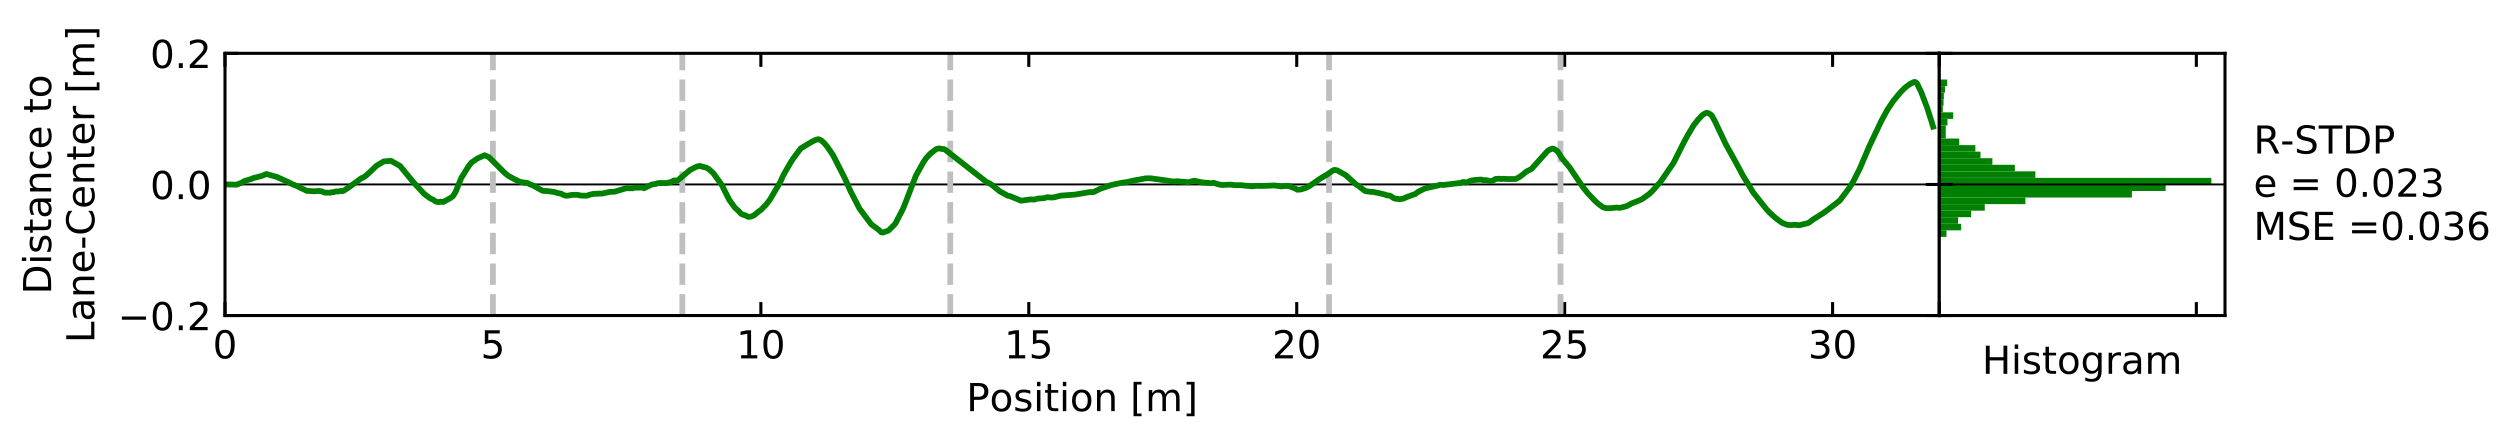 <?xml version="1.0" encoding="utf-8" standalone="no"?>
<!DOCTYPE svg PUBLIC "-//W3C//DTD SVG 1.1//EN"
  "http://www.w3.org/Graphics/SVG/1.1/DTD/svg11.dtd">
<!-- Created with matplotlib (http://matplotlib.org/) -->
<svg height="115.2pt" version="1.1" viewBox="0 0 648 115.2" width="648pt" xmlns="http://www.w3.org/2000/svg" xmlns:xlink="http://www.w3.org/1999/xlink">
 <defs>
  <style type="text/css">
*{stroke-linecap:butt;stroke-linejoin:round;}
  </style>
 </defs>
 <g id="figure_1">
  <g id="patch_1">
   <path d="M 0 115.2 
L 648 115.2 
L 648 0 
L 0 0 
z
" style="fill:#ffffff;"/>
  </g>
  <g id="axes_1">
   <g id="patch_2">
    <path d="M 58.32 81.792 
L 502.663 81.792 
L 502.663 13.824 
L 58.32 13.824 
z
" style="fill:#ffffff;"/>
   </g>
   <g id="matplotlib.axis_1">
    <g id="xtick_1">
     <g id="line2d_1">
      <defs>
       <path d="M 0 0 
L 0 -3.5 
" id="mb3bb9e38b4" style="stroke:#000000;stroke-width:0.8;"/>
      </defs>
      <g>
       <use style="stroke:#000000;stroke-width:0.8;" x="58.32" xlink:href="#mb3bb9e38b4" y="81.792"/>
      </g>
     </g>
     <g id="line2d_2">
      <defs>
       <path d="M 0 0 
L 0 3.5 
" id="ma71ba8bf1d" style="stroke:#000000;stroke-width:0.8;"/>
      </defs>
      <g>
       <use style="stroke:#000000;stroke-width:0.8;" x="58.32" xlink:href="#ma71ba8bf1d" y="13.824"/>
      </g>
     </g>
     <g id="text_1">
      <!-- 0 -->
      <defs>
       <path d="M 31.781 66.406 
Q 24.172 66.406 20.328 58.906 
Q 16.5 51.422 16.5 36.375 
Q 16.5 21.391 20.328 13.891 
Q 24.172 6.391 31.781 6.391 
Q 39.453 6.391 43.281 13.891 
Q 47.125 21.391 47.125 36.375 
Q 47.125 51.422 43.281 58.906 
Q 39.453 66.406 31.781 66.406 
z
M 31.781 74.219 
Q 44.047 74.219 50.516 64.516 
Q 56.984 54.828 56.984 36.375 
Q 56.984 17.969 50.516 8.266 
Q 44.047 -1.422 31.781 -1.422 
Q 19.531 -1.422 13.062 8.266 
Q 6.594 17.969 6.594 36.375 
Q 6.594 54.828 13.062 64.516 
Q 19.531 74.219 31.781 74.219 
z
" id="DejaVuSans-30"/>
      </defs>
      <g transform="translate(55.139 92.89)scale(0.1 -0.1)">
       <use xlink:href="#DejaVuSans-30"/>
      </g>
     </g>
    </g>
    <g id="xtick_2">
     <g id="line2d_3">
      <g>
       <use style="stroke:#000000;stroke-width:0.8;" x="127.768" xlink:href="#mb3bb9e38b4" y="81.792"/>
      </g>
     </g>
     <g id="line2d_4">
      <g>
       <use style="stroke:#000000;stroke-width:0.8;" x="127.768" xlink:href="#ma71ba8bf1d" y="13.824"/>
      </g>
     </g>
     <g id="text_2">
      <!-- 5 -->
      <defs>
       <path d="M 10.797 72.906 
L 49.516 72.906 
L 49.516 64.594 
L 19.828 64.594 
L 19.828 46.734 
Q 21.969 47.469 24.109 47.828 
Q 26.266 48.188 28.422 48.188 
Q 40.625 48.188 47.75 41.5 
Q 54.891 34.812 54.891 23.391 
Q 54.891 11.625 47.562 5.094 
Q 40.234 -1.422 26.906 -1.422 
Q 22.312 -1.422 17.547 -0.641 
Q 12.797 0.141 7.719 1.703 
L 7.719 11.625 
Q 12.109 9.234 16.797 8.062 
Q 21.484 6.891 26.703 6.891 
Q 35.156 6.891 40.078 11.328 
Q 45.016 15.766 45.016 23.391 
Q 45.016 31 40.078 35.438 
Q 35.156 39.891 26.703 39.891 
Q 22.75 39.891 18.812 39.016 
Q 14.891 38.141 10.797 36.281 
z
" id="DejaVuSans-35"/>
      </defs>
      <g transform="translate(124.587 92.89)scale(0.1 -0.1)">
       <use xlink:href="#DejaVuSans-35"/>
      </g>
     </g>
    </g>
    <g id="xtick_3">
     <g id="line2d_5">
      <g>
       <use style="stroke:#000000;stroke-width:0.8;" x="197.216" xlink:href="#mb3bb9e38b4" y="81.792"/>
      </g>
     </g>
     <g id="line2d_6">
      <g>
       <use style="stroke:#000000;stroke-width:0.8;" x="197.216" xlink:href="#ma71ba8bf1d" y="13.824"/>
      </g>
     </g>
     <g id="text_3">
      <!-- 10 -->
      <defs>
       <path d="M 12.406 8.297 
L 28.516 8.297 
L 28.516 63.922 
L 10.984 60.406 
L 10.984 69.391 
L 28.422 72.906 
L 38.281 72.906 
L 38.281 8.297 
L 54.391 8.297 
L 54.391 0 
L 12.406 0 
z
" id="DejaVuSans-31"/>
      </defs>
      <g transform="translate(190.853 92.89)scale(0.1 -0.1)">
       <use xlink:href="#DejaVuSans-31"/>
       <use x="63.623" xlink:href="#DejaVuSans-30"/>
      </g>
     </g>
    </g>
    <g id="xtick_4">
     <g id="line2d_7">
      <g>
       <use style="stroke:#000000;stroke-width:0.8;" x="266.663" xlink:href="#mb3bb9e38b4" y="81.792"/>
      </g>
     </g>
     <g id="line2d_8">
      <g>
       <use style="stroke:#000000;stroke-width:0.8;" x="266.663" xlink:href="#ma71ba8bf1d" y="13.824"/>
      </g>
     </g>
     <g id="text_4">
      <!-- 15 -->
      <g transform="translate(260.301 92.89)scale(0.1 -0.1)">
       <use xlink:href="#DejaVuSans-31"/>
       <use x="63.623" xlink:href="#DejaVuSans-35"/>
      </g>
     </g>
    </g>
    <g id="xtick_5">
     <g id="line2d_9">
      <g>
       <use style="stroke:#000000;stroke-width:0.8;" x="336.111" xlink:href="#mb3bb9e38b4" y="81.792"/>
      </g>
     </g>
     <g id="line2d_10">
      <g>
       <use style="stroke:#000000;stroke-width:0.8;" x="336.111" xlink:href="#ma71ba8bf1d" y="13.824"/>
      </g>
     </g>
     <g id="text_5">
      <!-- 20 -->
      <defs>
       <path d="M 19.188 8.297 
L 53.609 8.297 
L 53.609 0 
L 7.328 0 
L 7.328 8.297 
Q 12.938 14.109 22.625 23.891 
Q 32.328 33.688 34.812 36.531 
Q 39.547 41.844 41.422 45.531 
Q 43.312 49.219 43.312 52.781 
Q 43.312 58.594 39.234 62.25 
Q 35.156 65.922 28.609 65.922 
Q 23.969 65.922 18.812 64.312 
Q 13.672 62.703 7.812 59.422 
L 7.812 69.391 
Q 13.766 71.781 18.938 73 
Q 24.125 74.219 28.422 74.219 
Q 39.75 74.219 46.484 68.547 
Q 53.219 62.891 53.219 53.422 
Q 53.219 48.922 51.531 44.891 
Q 49.859 40.875 45.406 35.406 
Q 44.188 33.984 37.641 27.219 
Q 31.109 20.453 19.188 8.297 
z
" id="DejaVuSans-32"/>
      </defs>
      <g transform="translate(329.749 92.89)scale(0.1 -0.1)">
       <use xlink:href="#DejaVuSans-32"/>
       <use x="63.623" xlink:href="#DejaVuSans-30"/>
      </g>
     </g>
    </g>
    <g id="xtick_6">
     <g id="line2d_11">
      <g>
       <use style="stroke:#000000;stroke-width:0.8;" x="405.559" xlink:href="#mb3bb9e38b4" y="81.792"/>
      </g>
     </g>
     <g id="line2d_12">
      <g>
       <use style="stroke:#000000;stroke-width:0.8;" x="405.559" xlink:href="#ma71ba8bf1d" y="13.824"/>
      </g>
     </g>
     <g id="text_6">
      <!-- 25 -->
      <g transform="translate(399.196 92.89)scale(0.1 -0.1)">
       <use xlink:href="#DejaVuSans-32"/>
       <use x="63.623" xlink:href="#DejaVuSans-35"/>
      </g>
     </g>
    </g>
    <g id="xtick_7">
     <g id="line2d_13">
      <g>
       <use style="stroke:#000000;stroke-width:0.8;" x="475.007" xlink:href="#mb3bb9e38b4" y="81.792"/>
      </g>
     </g>
     <g id="line2d_14">
      <g>
       <use style="stroke:#000000;stroke-width:0.8;" x="475.007" xlink:href="#ma71ba8bf1d" y="13.824"/>
      </g>
     </g>
     <g id="text_7">
      <!-- 30 -->
      <defs>
       <path d="M 40.578 39.312 
Q 47.656 37.797 51.625 33 
Q 55.609 28.219 55.609 21.188 
Q 55.609 10.406 48.188 4.484 
Q 40.766 -1.422 27.094 -1.422 
Q 22.516 -1.422 17.656 -0.516 
Q 12.797 0.391 7.625 2.203 
L 7.625 11.719 
Q 11.719 9.328 16.594 8.109 
Q 21.484 6.891 26.812 6.891 
Q 36.078 6.891 40.938 10.547 
Q 45.797 14.203 45.797 21.188 
Q 45.797 27.641 41.281 31.266 
Q 36.766 34.906 28.719 34.906 
L 20.219 34.906 
L 20.219 43.016 
L 29.109 43.016 
Q 36.375 43.016 40.234 45.922 
Q 44.094 48.828 44.094 54.297 
Q 44.094 59.906 40.109 62.906 
Q 36.141 65.922 28.719 65.922 
Q 24.656 65.922 20.016 65.031 
Q 15.375 64.156 9.812 62.312 
L 9.812 71.094 
Q 15.438 72.656 20.344 73.438 
Q 25.25 74.219 29.594 74.219 
Q 40.828 74.219 47.359 69.109 
Q 53.906 64.016 53.906 55.328 
Q 53.906 49.266 50.438 45.094 
Q 46.969 40.922 40.578 39.312 
z
" id="DejaVuSans-33"/>
      </defs>
      <g transform="translate(468.644 92.89)scale(0.1 -0.1)">
       <use xlink:href="#DejaVuSans-33"/>
       <use x="63.623" xlink:href="#DejaVuSans-30"/>
      </g>
     </g>
    </g>
    <g id="text_8">
     <!-- Position [m] -->
     <defs>
      <path d="M 19.672 64.797 
L 19.672 37.406 
L 32.078 37.406 
Q 38.969 37.406 42.719 40.969 
Q 46.484 44.531 46.484 51.125 
Q 46.484 57.672 42.719 61.234 
Q 38.969 64.797 32.078 64.797 
z
M 9.812 72.906 
L 32.078 72.906 
Q 44.344 72.906 50.609 67.359 
Q 56.891 61.812 56.891 51.125 
Q 56.891 40.328 50.609 34.812 
Q 44.344 29.297 32.078 29.297 
L 19.672 29.297 
L 19.672 0 
L 9.812 0 
z
" id="DejaVuSans-50"/>
      <path d="M 30.609 48.391 
Q 23.391 48.391 19.188 42.75 
Q 14.984 37.109 14.984 27.297 
Q 14.984 17.484 19.156 11.844 
Q 23.344 6.203 30.609 6.203 
Q 37.797 6.203 41.984 11.859 
Q 46.188 17.531 46.188 27.297 
Q 46.188 37.016 41.984 42.703 
Q 37.797 48.391 30.609 48.391 
z
M 30.609 56 
Q 42.328 56 49.016 48.375 
Q 55.719 40.766 55.719 27.297 
Q 55.719 13.875 49.016 6.219 
Q 42.328 -1.422 30.609 -1.422 
Q 18.844 -1.422 12.172 6.219 
Q 5.516 13.875 5.516 27.297 
Q 5.516 40.766 12.172 48.375 
Q 18.844 56 30.609 56 
z
" id="DejaVuSans-6f"/>
      <path d="M 44.281 53.078 
L 44.281 44.578 
Q 40.484 46.531 36.375 47.5 
Q 32.281 48.484 27.875 48.484 
Q 21.188 48.484 17.844 46.438 
Q 14.5 44.391 14.5 40.281 
Q 14.5 37.156 16.891 35.375 
Q 19.281 33.594 26.516 31.984 
L 29.594 31.297 
Q 39.156 29.25 43.188 25.516 
Q 47.219 21.781 47.219 15.094 
Q 47.219 7.469 41.188 3.016 
Q 35.156 -1.422 24.609 -1.422 
Q 20.219 -1.422 15.453 -0.562 
Q 10.688 0.297 5.422 2 
L 5.422 11.281 
Q 10.406 8.688 15.234 7.391 
Q 20.062 6.109 24.812 6.109 
Q 31.156 6.109 34.562 8.281 
Q 37.984 10.453 37.984 14.406 
Q 37.984 18.062 35.516 20.016 
Q 33.062 21.969 24.703 23.781 
L 21.578 24.516 
Q 13.234 26.266 9.516 29.906 
Q 5.812 33.547 5.812 39.891 
Q 5.812 47.609 11.281 51.797 
Q 16.75 56 26.812 56 
Q 31.781 56 36.172 55.266 
Q 40.578 54.547 44.281 53.078 
z
" id="DejaVuSans-73"/>
      <path d="M 9.422 54.688 
L 18.406 54.688 
L 18.406 0 
L 9.422 0 
z
M 9.422 75.984 
L 18.406 75.984 
L 18.406 64.594 
L 9.422 64.594 
z
" id="DejaVuSans-69"/>
      <path d="M 18.312 70.219 
L 18.312 54.688 
L 36.812 54.688 
L 36.812 47.703 
L 18.312 47.703 
L 18.312 18.016 
Q 18.312 11.328 20.141 9.422 
Q 21.969 7.516 27.594 7.516 
L 36.812 7.516 
L 36.812 0 
L 27.594 0 
Q 17.188 0 13.234 3.875 
Q 9.281 7.766 9.281 18.016 
L 9.281 47.703 
L 2.688 47.703 
L 2.688 54.688 
L 9.281 54.688 
L 9.281 70.219 
z
" id="DejaVuSans-74"/>
      <path d="M 54.891 33.016 
L 54.891 0 
L 45.906 0 
L 45.906 32.719 
Q 45.906 40.484 42.875 44.328 
Q 39.844 48.188 33.797 48.188 
Q 26.516 48.188 22.312 43.547 
Q 18.109 38.922 18.109 30.906 
L 18.109 0 
L 9.078 0 
L 9.078 54.688 
L 18.109 54.688 
L 18.109 46.188 
Q 21.344 51.125 25.703 53.562 
Q 30.078 56 35.797 56 
Q 45.219 56 50.047 50.172 
Q 54.891 44.344 54.891 33.016 
z
" id="DejaVuSans-6e"/>
      <path id="DejaVuSans-20"/>
      <path d="M 8.594 75.984 
L 29.297 75.984 
L 29.297 69 
L 17.578 69 
L 17.578 -6.203 
L 29.297 -6.203 
L 29.297 -13.188 
L 8.594 -13.188 
z
" id="DejaVuSans-5b"/>
      <path d="M 52 44.188 
Q 55.375 50.25 60.062 53.125 
Q 64.75 56 71.094 56 
Q 79.641 56 84.281 50.016 
Q 88.922 44.047 88.922 33.016 
L 88.922 0 
L 79.891 0 
L 79.891 32.719 
Q 79.891 40.578 77.094 44.375 
Q 74.312 48.188 68.609 48.188 
Q 61.625 48.188 57.562 43.547 
Q 53.516 38.922 53.516 30.906 
L 53.516 0 
L 44.484 0 
L 44.484 32.719 
Q 44.484 40.625 41.703 44.406 
Q 38.922 48.188 33.109 48.188 
Q 26.219 48.188 22.156 43.531 
Q 18.109 38.875 18.109 30.906 
L 18.109 0 
L 9.078 0 
L 9.078 54.688 
L 18.109 54.688 
L 18.109 46.188 
Q 21.188 51.219 25.484 53.609 
Q 29.781 56 35.688 56 
Q 41.656 56 45.828 52.969 
Q 50 49.953 52 44.188 
z
" id="DejaVuSans-6d"/>
      <path d="M 30.422 75.984 
L 30.422 -13.188 
L 9.719 -13.188 
L 9.719 -6.203 
L 21.391 -6.203 
L 21.391 69 
L 9.719 69 
L 9.719 75.984 
z
" id="DejaVuSans-5d"/>
     </defs>
     <g transform="translate(250.488 106.569)scale(0.1 -0.1)">
      <use xlink:href="#DejaVuSans-50"/>
      <use x="60.256" xlink:href="#DejaVuSans-6f"/>
      <use x="121.438" xlink:href="#DejaVuSans-73"/>
      <use x="173.537" xlink:href="#DejaVuSans-69"/>
      <use x="201.32" xlink:href="#DejaVuSans-74"/>
      <use x="240.529" xlink:href="#DejaVuSans-69"/>
      <use x="268.312" xlink:href="#DejaVuSans-6f"/>
      <use x="329.494" xlink:href="#DejaVuSans-6e"/>
      <use x="392.873" xlink:href="#DejaVuSans-20"/>
      <use x="424.66" xlink:href="#DejaVuSans-5b"/>
      <use x="463.674" xlink:href="#DejaVuSans-6d"/>
      <use x="561.086" xlink:href="#DejaVuSans-5d"/>
     </g>
    </g>
   </g>
   <g id="matplotlib.axis_2">
    <g id="ytick_1">
     <g id="line2d_15">
      <defs>
       <path d="M 0 0 
L 3.5 0 
" id="m0207468465" style="stroke:#000000;stroke-width:0.8;"/>
      </defs>
      <g>
       <use style="stroke:#000000;stroke-width:0.8;" x="58.32" xlink:href="#m0207468465" y="81.792"/>
      </g>
     </g>
     <g id="line2d_16">
      <defs>
       <path d="M 0 0 
L -3.5 0 
" id="me7205f46a3" style="stroke:#000000;stroke-width:0.8;"/>
      </defs>
      <g>
       <use style="stroke:#000000;stroke-width:0.8;" x="502.663" xlink:href="#me7205f46a3" y="81.792"/>
      </g>
     </g>
     <g id="text_9">
      <!-- −0.2 -->
      <defs>
       <path d="M 10.594 35.5 
L 73.188 35.5 
L 73.188 27.203 
L 10.594 27.203 
z
" id="DejaVuSans-2212"/>
       <path d="M 10.688 12.406 
L 21 12.406 
L 21 0 
L 10.688 0 
z
" id="DejaVuSans-2e"/>
      </defs>
      <g transform="translate(30.537 85.591)scale(0.1 -0.1)">
       <use xlink:href="#DejaVuSans-2212"/>
       <use x="83.789" xlink:href="#DejaVuSans-30"/>
       <use x="147.412" xlink:href="#DejaVuSans-2e"/>
       <use x="179.199" xlink:href="#DejaVuSans-32"/>
      </g>
     </g>
    </g>
    <g id="ytick_2">
     <g id="line2d_17">
      <g>
       <use style="stroke:#000000;stroke-width:0.8;" x="58.32" xlink:href="#m0207468465" y="47.808"/>
      </g>
     </g>
     <g id="line2d_18">
      <g>
       <use style="stroke:#000000;stroke-width:0.8;" x="502.663" xlink:href="#me7205f46a3" y="47.808"/>
      </g>
     </g>
     <g id="text_10">
      <!-- 0.0 -->
      <g transform="translate(38.917 51.607)scale(0.1 -0.1)">
       <use xlink:href="#DejaVuSans-30"/>
       <use x="63.623" xlink:href="#DejaVuSans-2e"/>
       <use x="95.41" xlink:href="#DejaVuSans-30"/>
      </g>
     </g>
    </g>
    <g id="ytick_3">
     <g id="line2d_19">
      <g>
       <use style="stroke:#000000;stroke-width:0.8;" x="58.32" xlink:href="#m0207468465" y="13.824"/>
      </g>
     </g>
     <g id="line2d_20">
      <g>
       <use style="stroke:#000000;stroke-width:0.8;" x="502.663" xlink:href="#me7205f46a3" y="13.824"/>
      </g>
     </g>
     <g id="text_11">
      <!-- 0.2 -->
      <g transform="translate(38.917 17.623)scale(0.1 -0.1)">
       <use xlink:href="#DejaVuSans-30"/>
       <use x="63.623" xlink:href="#DejaVuSans-2e"/>
       <use x="95.41" xlink:href="#DejaVuSans-32"/>
      </g>
     </g>
    </g>
    <g id="text_12">
     <!-- Distance to -->
     <defs>
      <path d="M 19.672 64.797 
L 19.672 8.109 
L 31.594 8.109 
Q 46.688 8.109 53.688 14.938 
Q 60.688 21.781 60.688 36.531 
Q 60.688 51.172 53.688 57.984 
Q 46.688 64.797 31.594 64.797 
z
M 9.812 72.906 
L 30.078 72.906 
Q 51.266 72.906 61.172 64.094 
Q 71.094 55.281 71.094 36.531 
Q 71.094 17.672 61.125 8.828 
Q 51.172 0 30.078 0 
L 9.812 0 
z
" id="DejaVuSans-44"/>
      <path d="M 34.281 27.484 
Q 23.391 27.484 19.188 25 
Q 14.984 22.516 14.984 16.5 
Q 14.984 11.719 18.141 8.906 
Q 21.297 6.109 26.703 6.109 
Q 34.188 6.109 38.703 11.406 
Q 43.219 16.703 43.219 25.484 
L 43.219 27.484 
z
M 52.203 31.203 
L 52.203 0 
L 43.219 0 
L 43.219 8.297 
Q 40.141 3.328 35.547 0.953 
Q 30.953 -1.422 24.312 -1.422 
Q 15.922 -1.422 10.953 3.297 
Q 6 8.016 6 15.922 
Q 6 25.141 12.172 29.828 
Q 18.359 34.516 30.609 34.516 
L 43.219 34.516 
L 43.219 35.406 
Q 43.219 41.609 39.141 45 
Q 35.062 48.391 27.688 48.391 
Q 23 48.391 18.547 47.266 
Q 14.109 46.141 10.016 43.891 
L 10.016 52.203 
Q 14.938 54.109 19.578 55.047 
Q 24.219 56 28.609 56 
Q 40.484 56 46.344 49.844 
Q 52.203 43.703 52.203 31.203 
z
" id="DejaVuSans-61"/>
      <path d="M 48.781 52.594 
L 48.781 44.188 
Q 44.969 46.297 41.141 47.344 
Q 37.312 48.391 33.406 48.391 
Q 24.656 48.391 19.812 42.844 
Q 14.984 37.312 14.984 27.297 
Q 14.984 17.281 19.812 11.734 
Q 24.656 6.203 33.406 6.203 
Q 37.312 6.203 41.141 7.25 
Q 44.969 8.297 48.781 10.406 
L 48.781 2.094 
Q 45.016 0.344 40.984 -0.531 
Q 36.969 -1.422 32.422 -1.422 
Q 20.062 -1.422 12.781 6.344 
Q 5.516 14.109 5.516 27.297 
Q 5.516 40.672 12.859 48.328 
Q 20.219 56 33.016 56 
Q 37.156 56 41.109 55.141 
Q 45.062 54.297 48.781 52.594 
z
" id="DejaVuSans-63"/>
      <path d="M 56.203 29.594 
L 56.203 25.203 
L 14.891 25.203 
Q 15.484 15.922 20.484 11.062 
Q 25.484 6.203 34.422 6.203 
Q 39.594 6.203 44.453 7.469 
Q 49.312 8.734 54.109 11.281 
L 54.109 2.781 
Q 49.266 0.734 44.188 -0.344 
Q 39.109 -1.422 33.891 -1.422 
Q 20.797 -1.422 13.156 6.188 
Q 5.516 13.812 5.516 26.812 
Q 5.516 40.234 12.766 48.109 
Q 20.016 56 32.328 56 
Q 43.359 56 49.781 48.891 
Q 56.203 41.797 56.203 29.594 
z
M 47.219 32.234 
Q 47.125 39.594 43.094 43.984 
Q 39.062 48.391 32.422 48.391 
Q 24.906 48.391 20.391 44.141 
Q 15.875 39.891 15.188 32.172 
z
" id="DejaVuSans-65"/>
     </defs>
     <g transform="translate(13.26 76.279)rotate(-90)scale(0.1 -0.1)">
      <use xlink:href="#DejaVuSans-44"/>
      <use x="77.002" xlink:href="#DejaVuSans-69"/>
      <use x="104.785" xlink:href="#DejaVuSans-73"/>
      <use x="156.885" xlink:href="#DejaVuSans-74"/>
      <use x="196.094" xlink:href="#DejaVuSans-61"/>
      <use x="257.373" xlink:href="#DejaVuSans-6e"/>
      <use x="320.752" xlink:href="#DejaVuSans-63"/>
      <use x="375.732" xlink:href="#DejaVuSans-65"/>
      <use x="437.256" xlink:href="#DejaVuSans-20"/>
      <use x="469.043" xlink:href="#DejaVuSans-74"/>
      <use x="508.252" xlink:href="#DejaVuSans-6f"/>
     </g>
     <!-- Lane-Center [m] -->
     <defs>
      <path d="M 9.812 72.906 
L 19.672 72.906 
L 19.672 8.297 
L 55.172 8.297 
L 55.172 0 
L 9.812 0 
z
" id="DejaVuSans-4c"/>
      <path d="M 4.891 31.391 
L 31.203 31.391 
L 31.203 23.391 
L 4.891 23.391 
z
" id="DejaVuSans-2d"/>
      <path d="M 64.406 67.281 
L 64.406 56.891 
Q 59.422 61.531 53.781 63.812 
Q 48.141 66.109 41.797 66.109 
Q 29.297 66.109 22.656 58.469 
Q 16.016 50.828 16.016 36.375 
Q 16.016 21.969 22.656 14.328 
Q 29.297 6.688 41.797 6.688 
Q 48.141 6.688 53.781 8.984 
Q 59.422 11.281 64.406 15.922 
L 64.406 5.609 
Q 59.234 2.094 53.438 0.328 
Q 47.656 -1.422 41.219 -1.422 
Q 24.656 -1.422 15.125 8.703 
Q 5.609 18.844 5.609 36.375 
Q 5.609 53.953 15.125 64.078 
Q 24.656 74.219 41.219 74.219 
Q 47.75 74.219 53.531 72.484 
Q 59.328 70.75 64.406 67.281 
z
" id="DejaVuSans-43"/>
      <path d="M 41.109 46.297 
Q 39.594 47.172 37.812 47.578 
Q 36.031 48 33.891 48 
Q 26.266 48 22.188 43.047 
Q 18.109 38.094 18.109 28.812 
L 18.109 0 
L 9.078 0 
L 9.078 54.688 
L 18.109 54.688 
L 18.109 46.188 
Q 20.953 51.172 25.484 53.578 
Q 30.031 56 36.531 56 
Q 37.453 56 38.578 55.875 
Q 39.703 55.766 41.062 55.516 
z
" id="DejaVuSans-72"/>
     </defs>
     <g transform="translate(24.457 88.897)rotate(-90)scale(0.1 -0.1)">
      <use xlink:href="#DejaVuSans-4c"/>
      <use x="55.713" xlink:href="#DejaVuSans-61"/>
      <use x="116.992" xlink:href="#DejaVuSans-6e"/>
      <use x="180.371" xlink:href="#DejaVuSans-65"/>
      <use x="241.895" xlink:href="#DejaVuSans-2d"/>
      <use x="277.979" xlink:href="#DejaVuSans-43"/>
      <use x="347.803" xlink:href="#DejaVuSans-65"/>
      <use x="409.326" xlink:href="#DejaVuSans-6e"/>
      <use x="472.705" xlink:href="#DejaVuSans-74"/>
      <use x="511.914" xlink:href="#DejaVuSans-65"/>
      <use x="573.438" xlink:href="#DejaVuSans-72"/>
      <use x="614.551" xlink:href="#DejaVuSans-20"/>
      <use x="646.338" xlink:href="#DejaVuSans-5b"/>
      <use x="685.352" xlink:href="#DejaVuSans-6d"/>
      <use x="782.764" xlink:href="#DejaVuSans-5d"/>
     </g>
    </g>
   </g>
   <g id="line2d_21">
    <path clip-path="url(#p1e5f50853d)" d="M 58.32 47.808 
L 502.663 47.808 
" style="fill:none;stroke:#000000;stroke-linecap:square;stroke-width:0.5;"/>
   </g>
   <g id="line2d_22">
    <path clip-path="url(#p1e5f50853d)" d="M 127.768 81.792 
L 127.768 13.824 
" style="fill:none;stroke:#bfbfbf;stroke-dasharray:5.55,2.4;stroke-dashoffset:0;stroke-width:1.5;"/>
   </g>
   <g id="line2d_23">
    <path clip-path="url(#p1e5f50853d)" d="M 176.858 81.792 
L 176.858 13.824 
" style="fill:none;stroke:#bfbfbf;stroke-dasharray:5.55,2.4;stroke-dashoffset:0;stroke-width:1.5;"/>
   </g>
   <g id="line2d_24">
    <path clip-path="url(#p1e5f50853d)" d="M 246.305 81.792 
L 246.305 13.824 
" style="fill:none;stroke:#bfbfbf;stroke-dasharray:5.55,2.4;stroke-dashoffset:0;stroke-width:1.5;"/>
   </g>
   <g id="line2d_25">
    <path clip-path="url(#p1e5f50853d)" d="M 344.485 81.792 
L 344.485 13.824 
" style="fill:none;stroke:#bfbfbf;stroke-dasharray:5.55,2.4;stroke-dashoffset:0;stroke-width:1.5;"/>
   </g>
   <g id="line2d_26">
    <path clip-path="url(#p1e5f50853d)" d="M 404.483 81.792 
L 404.483 13.824 
" style="fill:none;stroke:#bfbfbf;stroke-dasharray:5.55,2.4;stroke-dashoffset:0;stroke-width:1.5;"/>
   </g>
   <g id="line2d_27">
    <path clip-path="url(#p1e5f50853d)" d="M 58.44 47.797 
L 58.44 47.797 
L 58.44 47.797 
L 61.392 47.871 
L 61.392 47.871 
L 62.172 47.529 
L 62.172 47.529 
L 62.552 47.423 
L 62.552 47.423 
L 63.316 46.948 
L 63.316 46.948 
L 65.282 46.343 
L 65.282 46.343 
L 65.654 46.157 
L 65.654 46.157 
L 66.406 45.977 
L 66.406 45.977 
L 67.943 45.566 
L 67.943 45.566 
L 69.063 45.102 
L 69.063 45.102 
L 71.805 45.885 
L 71.805 45.885 
L 75.259 47.446 
L 75.259 47.446 
L 75.643 47.706 
L 75.643 47.706 
L 76.81 48.145 
L 76.81 48.145 
L 77.96 48.729 
L 77.96 48.729 
L 79.11 49.259 
L 79.11 49.259 
L 79.468 49.468 
L 79.468 49.468 
L 81.438 49.58 
L 81.438 49.58 
L 82.603 49.499 
L 82.603 49.499 
L 83.374 49.587 
L 83.374 49.587 
L 84.12 49.919 
L 84.12 49.919 
L 85.639 49.948 
L 85.639 49.948 
L 86.028 49.81 
L 86.028 49.81 
L 86.402 49.828 
L 86.402 49.828 
L 87.169 49.601 
L 87.169 49.601 
L 87.534 49.654 
L 87.534 49.654 
L 88.314 49.5 
L 88.314 49.5 
L 88.668 49.553 
L 88.668 49.553 
L 89.042 49.456 
L 89.042 49.456 
L 90.592 48.44 
L 90.592 48.44 
L 93.698 46.171 
L 93.698 46.171 
L 94.062 46.085 
L 94.062 46.085 
L 94.835 45.555 
L 94.835 45.555 
L 96.005 44.491 
L 96.005 44.491 
L 97.528 43.006 
L 97.528 43.006 
L 99.473 41.837 
L 99.473 41.837 
L 101.016 41.71 
L 101.016 41.71 
L 101.385 41.711 
L 101.385 41.711 
L 103.683 43.008 
L 103.683 43.008 
L 107.243 47.338 
L 107.243 47.338 
L 109.947 50.256 
L 109.947 50.256 
L 111.508 51.419 
L 111.508 51.419 
L 112.314 51.789 
L 112.314 51.789 
L 113.027 52.297 
L 113.027 52.297 
L 113.788 52.388 
L 113.788 52.388 
L 114.177 52.28 
L 114.177 52.28 
L 114.894 52.356 
L 114.894 52.356 
L 116.767 51.323 
L 116.767 51.323 
L 117.421 50.846 
L 117.421 50.846 
L 118.117 49.672 
L 118.117 49.672 
L 119.559 46.133 
L 119.559 46.133 
L 121.472 43.063 
L 121.472 43.063 
L 122.218 42.133 
L 122.218 42.133 
L 123.773 41.057 
L 123.773 41.057 
L 125.628 40.236 
L 125.628 40.236 
L 126.744 40.745 
L 126.744 40.745 
L 130.84 44.825 
L 130.84 44.825 
L 131.715 45.55 
L 131.715 45.55 
L 133.404 46.475 
L 133.404 46.475 
L 134.723 47.108 
L 134.723 47.108 
L 136.002 47.375 
L 136.002 47.375 
L 136.388 47.356 
L 136.388 47.356 
L 136.8 47.456 
L 136.8 47.456 
L 137.242 47.732 
L 137.242 47.732 
L 138.07 48.037 
L 138.07 48.037 
L 139.349 48.731 
L 139.349 48.731 
L 140.664 49.465 
L 140.664 49.465 
L 141.939 49.526 
L 141.939 49.526 
L 143.613 49.754 
L 143.613 49.754 
L 144.488 50.029 
L 144.488 50.029 
L 145.305 50.16 
L 145.305 50.16 
L 146.159 50.567 
L 146.159 50.567 
L 146.584 50.703 
L 146.584 50.703 
L 147.037 50.732 
L 147.037 50.732 
L 148.272 50.514 
L 148.272 50.514 
L 149.509 50.485 
L 149.509 50.485 
L 150.809 50.715 
L 150.809 50.715 
L 152.131 50.728 
L 152.131 50.728 
L 152.966 50.431 
L 152.966 50.431 
L 153.807 50.265 
L 153.807 50.265 
L 155.519 50.173 
L 155.519 50.173 
L 155.96 50.191 
L 155.96 50.191 
L 158.04 49.738 
L 158.04 49.738 
L 159.348 49.687 
L 159.348 49.687 
L 162.265 48.792 
L 162.265 48.792 
L 164.006 48.805 
L 164.006 48.805 
L 164.401 48.645 
L 164.401 48.645 
L 166.525 48.644 
L 166.525 48.644 
L 166.918 48.793 
L 166.918 48.793 
L 167.745 48.403 
L 167.745 48.403 
L 168.976 47.822 
L 168.976 47.822 
L 169.833 47.701 
L 169.833 47.701 
L 170.647 47.445 
L 170.647 47.445 
L 171.935 47.45 
L 171.935 47.45 
L 172.814 47.44 
L 172.814 47.44 
L 173.638 47.248 
L 173.638 47.248 
L 174.077 47.142 
L 174.077 47.142 
L 174.468 46.876 
L 174.468 46.876 
L 174.9 46.753 
L 174.9 46.753 
L 175.288 46.849 
L 175.288 46.849 
L 175.696 46.727 
L 175.696 46.727 
L 178.858 44.065 
L 178.858 44.065 
L 180.383 43.279 
L 180.383 43.279 
L 181.131 43.026 
L 181.131 43.026 
L 181.512 43.039 
L 181.512 43.039 
L 182.265 43.265 
L 182.265 43.265 
L 183.014 43.432 
L 183.014 43.432 
L 183.772 43.868 
L 183.772 43.868 
L 184.899 44.905 
L 184.899 44.905 
L 186.78 47.503 
L 186.78 47.503 
L 187.145 48.054 
L 187.145 48.054 
L 189 51.78 
L 189 51.78 
L 190.516 53.869 
L 190.516 53.869 
L 191.312 54.562 
L 191.312 54.562 
L 192.028 55.354 
L 192.028 55.354 
L 192.405 55.592 
L 192.405 55.592 
L 193.193 55.822 
L 193.193 55.822 
L 193.905 56.209 
L 193.905 56.209 
L 194.653 56.152 
L 194.653 56.152 
L 195.393 55.842 
L 195.393 55.842 
L 196.571 54.888 
L 196.571 54.888 
L 197.319 54.355 
L 197.319 54.355 
L 198.091 53.494 
L 198.091 53.494 
L 198.443 53.208 
L 198.443 53.208 
L 199.582 51.729 
L 199.582 51.729 
L 202.259 47.159 
L 202.259 47.159 
L 203.015 45.46 
L 203.015 45.46 
L 204.893 42.177 
L 204.893 42.177 
L 205.666 40.996 
L 205.666 40.996 
L 207.555 38.471 
L 207.555 38.471 
L 209.891 37.063 
L 209.891 37.063 
L 210.652 36.629 
L 210.652 36.629 
L 211.402 36.27 
L 211.402 36.27 
L 212.117 36.073 
L 212.117 36.073 
L 212.862 36.39 
L 212.862 36.39 
L 213.627 37.081 
L 213.627 37.081 
L 214.387 37.966 
L 214.387 37.966 
L 215.918 40.205 
L 215.918 40.205 
L 218.94 46.126 
L 218.94 46.126 
L 220.467 49.571 
L 220.467 49.571 
L 222.775 54.058 
L 222.775 54.058 
L 225.824 58.132 
L 225.824 58.132 
L 227.766 59.571 
L 227.766 59.571 
L 228.436 60.213 
L 228.436 60.213 
L 228.78 60.292 
L 228.78 60.292 
L 230.287 59.771 
L 230.287 59.771 
L 231.781 58.286 
L 231.781 58.286 
L 232.126 57.862 
L 232.126 57.862 
L 234.003 54.238 
L 234.003 54.238 
L 234.752 52.396 
L 234.752 52.396 
L 237.376 45.59 
L 237.376 45.59 
L 239.283 42.153 
L 239.283 42.153 
L 240.03 41.019 
L 240.03 41.019 
L 241.193 39.779 
L 241.193 39.779 
L 242.705 38.62 
L 242.705 38.62 
L 243.455 38.465 
L 243.455 38.465 
L 244.225 38.626 
L 244.225 38.626 
L 244.58 38.62 
L 244.58 38.62 
L 244.95 38.765 
L 244.95 38.765 
L 255.68 47.159 
L 255.68 47.159 
L 256.501 47.544 
L 256.501 47.544 
L 257.33 48.101 
L 257.33 48.101 
L 259.085 49.568 
L 259.085 49.568 
L 259.936 50.022 
L 259.936 50.022 
L 261.254 50.752 
L 261.254 50.752 
L 261.659 50.792 
L 261.659 50.792 
L 263.803 51.66 
L 263.803 51.66 
L 264.668 52.025 
L 264.668 52.025 
L 267.209 51.675 
L 267.209 51.675 
L 268.112 51.737 
L 268.112 51.737 
L 268.932 51.482 
L 268.932 51.482 
L 270.661 51.358 
L 270.661 51.358 
L 271.462 51.105 
L 271.462 51.105 
L 272.334 51.197 
L 272.334 51.197 
L 273.215 51.156 
L 273.215 51.156 
L 274.896 50.713 
L 274.896 50.713 
L 276.58 50.59 
L 276.58 50.59 
L 278.738 50.431 
L 278.738 50.431 
L 282.55 49.774 
L 282.55 49.774 
L 283.447 49.791 
L 283.447 49.791 
L 284.306 49.372 
L 284.306 49.372 
L 285.125 48.949 
L 285.125 48.949 
L 288.055 47.953 
L 288.055 47.953 
L 289.747 47.589 
L 289.747 47.589 
L 291 47.338 
L 291 47.338 
L 291.871 47.247 
L 291.871 47.247 
L 293.969 46.77 
L 293.969 46.77 
L 296.087 46.396 
L 296.087 46.396 
L 296.896 46.236 
L 296.896 46.236 
L 298.123 46.206 
L 298.123 46.206 
L 302.36 46.779 
L 302.36 46.779 
L 303.216 46.93 
L 303.216 46.93 
L 304.102 47.054 
L 304.102 47.054 
L 305.33 46.974 
L 305.33 46.974 
L 306.193 47.097 
L 306.193 47.097 
L 307.035 47.112 
L 307.035 47.112 
L 307.916 47.267 
L 307.916 47.267 
L 309.527 46.829 
L 309.527 46.829 
L 310.374 47.012 
L 310.374 47.012 
L 311.669 47.289 
L 311.669 47.289 
L 312.513 47.342 
L 312.513 47.342 
L 313.809 47.486 
L 313.809 47.486 
L 314.612 47.399 
L 314.612 47.399 
L 315.888 47.806 
L 315.888 47.806 
L 316.772 47.956 
L 316.772 47.956 
L 318.867 47.852 
L 318.867 47.852 
L 320.162 47.996 
L 320.162 47.996 
L 321.833 47.999 
L 321.833 47.999 
L 322.698 48.133 
L 322.698 48.133 
L 323.981 48.219 
L 323.981 48.219 
L 324.433 48.301 
L 324.433 48.301 
L 325.68 48.172 
L 325.68 48.172 
L 326.976 48.201 
L 326.976 48.201 
L 330.352 48.069 
L 330.352 48.069 
L 332.092 48.309 
L 332.092 48.309 
L 333.33 48.189 
L 333.33 48.189 
L 334.14 48.246 
L 334.14 48.246 
L 335.853 48.916 
L 335.853 48.916 
L 336.252 49.173 
L 336.252 49.173 
L 337.122 49.117 
L 337.122 49.117 
L 338.454 48.724 
L 338.454 48.724 
L 339.339 48.284 
L 339.339 48.284 
L 342.271 46.241 
L 342.271 46.241 
L 343.997 45.232 
L 343.997 45.232 
L 345.532 44.158 
L 345.532 44.158 
L 345.886 44.036 
L 345.886 44.036 
L 346.606 44.158 
L 346.606 44.158 
L 348.774 45.372 
L 348.774 45.372 
L 351.528 47.837 
L 351.528 47.837 
L 352.23 48.243 
L 352.23 48.243 
L 352.895 48.82 
L 352.895 48.82 
L 353.859 49.519 
L 353.859 49.519 
L 354.897 49.681 
L 354.897 49.681 
L 356.311 49.796 
L 356.311 49.796 
L 356.633 49.912 
L 356.633 49.912 
L 357.319 50.028 
L 357.319 50.028 
L 359.097 50.457 
L 359.097 50.457 
L 359.417 50.636 
L 359.417 50.636 
L 360.134 50.676 
L 360.134 50.676 
L 360.5 50.829 
L 360.5 50.829 
L 361.141 51.31 
L 361.141 51.31 
L 361.794 51.536 
L 361.794 51.536 
L 362.153 51.516 
L 362.153 51.516 
L 362.804 51.642 
L 362.804 51.642 
L 363.797 51.462 
L 363.797 51.462 
L 364.853 50.985 
L 364.853 50.985 
L 366.872 50.27 
L 366.872 50.27 
L 367.595 49.705 
L 367.595 49.705 
L 369.35 48.842 
L 369.35 48.842 
L 372.846 48.053 
L 372.846 48.053 
L 373.19 47.894 
L 373.19 47.894 
L 374.205 47.943 
L 374.205 47.943 
L 378.735 47.387 
L 378.735 47.387 
L 379.088 47.221 
L 379.088 47.221 
L 379.443 47.182 
L 379.443 47.182 
L 380.075 47.322 
L 380.075 47.322 
L 381.15 46.86 
L 381.15 46.86 
L 382.212 46.661 
L 382.212 46.661 
L 383.945 46.54 
L 383.945 46.54 
L 384.27 46.676 
L 384.27 46.676 
L 385.314 46.711 
L 385.314 46.711 
L 386.293 46.964 
L 386.293 46.964 
L 386.964 46.806 
L 386.964 46.806 
L 387.671 46.376 
L 387.671 46.376 
L 388.74 46.323 
L 388.74 46.323 
L 389.068 46.425 
L 389.068 46.425 
L 389.43 46.333 
L 389.43 46.333 
L 390.117 46.373 
L 390.117 46.373 
L 390.813 46.403 
L 390.813 46.403 
L 392.832 46.402 
L 392.832 46.402 
L 393.857 45.878 
L 393.857 45.878 
L 394.548 45.365 
L 394.548 45.365 
L 395.648 44.466 
L 395.648 44.466 
L 396.655 43.952 
L 396.655 43.952 
L 396.961 43.799 
L 396.961 43.799 
L 401.202 39.053 
L 401.202 39.053 
L 402.264 38.526 
L 402.264 38.526 
L 402.615 38.531 
L 402.615 38.531 
L 403.344 38.929 
L 403.344 38.929 
L 403.68 39.182 
L 403.68 39.182 
L 404.398 40.254 
L 404.398 40.254 
L 404.803 40.951 
L 404.803 40.951 
L 406.831 43.378 
L 406.831 43.378 
L 410.217 48.398 
L 410.217 48.398 
L 411.525 50.046 
L 411.525 50.046 
L 413.26 51.897 
L 413.26 51.897 
L 414.15 52.734 
L 414.15 52.734 
L 415.508 53.733 
L 415.508 53.733 
L 416.405 53.971 
L 416.405 53.971 
L 417.724 53.935 
L 417.724 53.935 
L 418.998 53.799 
L 418.998 53.799 
L 419.915 53.872 
L 419.915 53.872 
L 421.247 53.542 
L 421.247 53.542 
L 421.698 53.398 
L 421.698 53.398 
L 422.963 52.711 
L 422.963 52.711 
L 424.277 52.215 
L 424.277 52.215 
L 425.617 51.627 
L 425.617 51.627 
L 427.382 50.355 
L 427.382 50.355 
L 428.266 49.541 
L 428.266 49.541 
L 429.114 48.568 
L 429.114 48.568 
L 430.425 47.109 
L 430.425 47.109 
L 433.79 42.209 
L 433.79 42.209 
L 436.234 37.326 
L 436.234 37.326 
L 437.42 35.116 
L 437.42 35.116 
L 438.979 32.494 
L 438.979 32.494 
L 440.137 31.008 
L 440.137 31.008 
L 441.249 29.842 
L 441.249 29.842 
L 441.958 29.376 
L 441.958 29.376 
L 442.298 29.253 
L 442.298 29.253 
L 442.644 29.264 
L 442.644 29.264 
L 443.338 29.623 
L 443.338 29.623 
L 443.675 29.921 
L 443.675 29.921 
L 444.422 31.249 
L 444.422 31.249 
L 447.294 37.316 
L 447.294 37.316 
L 450.134 42.449 
L 450.134 42.449 
L 451.802 45.577 
L 451.802 45.577 
L 453.047 47.59 
L 453.047 47.59 
L 454.38 49.827 
L 454.38 49.827 
L 457.84 54.198 
L 457.84 54.198 
L 458.726 55.138 
L 458.726 55.138 
L 460.047 56.349 
L 460.047 56.349 
L 460.937 57.048 
L 460.937 57.048 
L 461.863 57.724 
L 461.863 57.724 
L 463.234 58.274 
L 463.234 58.274 
L 464.126 58.347 
L 464.126 58.347 
L 465.416 58.267 
L 465.416 58.267 
L 466.324 58.394 
L 466.324 58.394 
L 467.636 58.067 
L 467.636 58.067 
L 468.56 57.855 
L 468.56 57.855 
L 469.018 57.609 
L 469.018 57.609 
L 469.869 56.95 
L 469.869 56.95 
L 472.473 55.303 
L 472.473 55.303 
L 473.778 54.383 
L 473.778 54.383 
L 476.862 51.992 
L 476.862 51.992 
L 479.478 48.508 
L 479.478 48.508 
L 480.348 47.077 
L 480.348 47.077 
L 482.064 43.686 
L 482.064 43.686 
L 484.45 38.079 
L 484.45 38.079 
L 486.082 34.628 
L 486.082 34.628 
L 487.639 31.342 
L 487.639 31.342 
L 489.199 28.474 
L 489.199 28.474 
L 490.749 26.148 
L 490.749 26.148 
L 492.7 23.817 
L 492.7 23.817 
L 493.839 22.682 
L 493.839 22.682 
L 494.955 21.845 
L 494.955 21.845 
L 495.963 21.318 
L 495.963 21.318 
L 496.262 21.23 
L 496.262 21.23 
L 496.567 21.321 
L 496.567 21.321 
L 496.888 21.623 
L 496.888 21.623 
L 497.976 23.881 
L 497.976 23.881 
L 499.485 27.847 
L 499.485 27.847 
L 500.638 31.444 
L 500.638 31.444 
L 501.054 32.821 
L 501.054 32.821 
" style="fill:none;stroke:#008000;stroke-linecap:square;stroke-width:1.5;"/>
   </g>
   <g id="patch_3">
    <path d="M 58.32 81.792 
L 58.32 13.824 
" style="fill:none;stroke:#000000;stroke-linecap:square;stroke-linejoin:miter;stroke-width:0.8;"/>
   </g>
   <g id="patch_4">
    <path d="M 502.663 81.792 
L 502.663 13.824 
" style="fill:none;stroke:#000000;stroke-linecap:square;stroke-linejoin:miter;stroke-width:0.8;"/>
   </g>
   <g id="patch_5">
    <path d="M 58.32 81.792 
L 502.663 81.792 
" style="fill:none;stroke:#000000;stroke-linecap:square;stroke-linejoin:miter;stroke-width:0.8;"/>
   </g>
   <g id="patch_6">
    <path d="M 58.32 13.824 
L 502.663 13.824 
" style="fill:none;stroke:#000000;stroke-linecap:square;stroke-linejoin:miter;stroke-width:0.8;"/>
   </g>
  </g>
  <g id="axes_2">
   <g id="patch_7">
    <path d="M 502.663 81.792 
L 576.72 81.792 
L 576.72 13.824 
L 502.663 13.824 
z
" style="fill:#ffffff;"/>
   </g>
   <g id="patch_8">
    <path clip-path="url(#p72b3c5897a)" d="M 502.663 86.89 
L 502.663 86.89 
L 502.663 85.19 
L 502.663 85.19 
z
" style="fill:#008000;"/>
   </g>
   <g id="patch_9">
    <path clip-path="url(#p72b3c5897a)" d="M 502.663 85.19 
L 502.663 85.19 
L 502.663 83.491 
L 502.663 83.491 
z
" style="fill:#008000;"/>
   </g>
   <g id="patch_10">
    <path clip-path="url(#p72b3c5897a)" d="M 502.663 83.491 
L 502.663 83.491 
L 502.663 81.792 
L 502.663 81.792 
z
" style="fill:#008000;"/>
   </g>
   <g id="patch_11">
    <path clip-path="url(#p72b3c5897a)" d="M 502.663 81.792 
L 502.663 81.792 
L 502.663 80.093 
L 502.663 80.093 
z
" style="fill:#008000;"/>
   </g>
   <g id="patch_12">
    <path clip-path="url(#p72b3c5897a)" d="M 502.663 80.093 
L 502.663 80.093 
L 502.663 78.394 
L 502.663 78.394 
z
" style="fill:#008000;"/>
   </g>
   <g id="patch_13">
    <path clip-path="url(#p72b3c5897a)" d="M 502.663 78.394 
L 502.663 78.394 
L 502.663 76.694 
L 502.663 76.694 
z
" style="fill:#008000;"/>
   </g>
   <g id="patch_14">
    <path clip-path="url(#p72b3c5897a)" d="M 502.663 76.694 
L 502.663 76.694 
L 502.663 74.995 
L 502.663 74.995 
z
" style="fill:#008000;"/>
   </g>
   <g id="patch_15">
    <path clip-path="url(#p72b3c5897a)" d="M 502.663 74.995 
L 502.663 74.995 
L 502.663 73.296 
L 502.663 73.296 
z
" style="fill:#008000;"/>
   </g>
   <g id="patch_16">
    <path clip-path="url(#p72b3c5897a)" d="M 502.663 73.296 
L 502.663 73.296 
L 502.663 71.597 
L 502.663 71.597 
z
" style="fill:#008000;"/>
   </g>
   <g id="patch_17">
    <path clip-path="url(#p72b3c5897a)" d="M 502.663 71.597 
L 502.663 71.597 
L 502.663 69.898 
L 502.663 69.898 
z
" style="fill:#008000;"/>
   </g>
   <g id="patch_18">
    <path clip-path="url(#p72b3c5897a)" d="M 502.663 69.898 
L 502.663 69.898 
L 502.663 68.198 
L 502.663 68.198 
z
" style="fill:#008000;"/>
   </g>
   <g id="patch_19">
    <path clip-path="url(#p72b3c5897a)" d="M 502.663 68.198 
L 502.663 68.198 
L 502.663 66.499 
L 502.663 66.499 
z
" style="fill:#008000;"/>
   </g>
   <g id="patch_20">
    <path clip-path="url(#p72b3c5897a)" d="M 502.663 66.499 
L 502.663 66.499 
L 502.663 64.8 
L 502.663 64.8 
z
" style="fill:#008000;"/>
   </g>
   <g id="patch_21">
    <path clip-path="url(#p72b3c5897a)" d="M 502.663 64.8 
L 502.663 64.8 
L 502.663 63.101 
L 502.663 63.101 
z
" style="fill:#008000;"/>
   </g>
   <g id="patch_22">
    <path clip-path="url(#p72b3c5897a)" d="M 502.663 63.101 
L 502.663 63.101 
L 502.663 61.402 
L 502.663 61.402 
z
" style="fill:#008000;"/>
   </g>
   <g id="patch_23">
    <path clip-path="url(#p72b3c5897a)" d="M 502.663 61.402 
L 504.526 61.402 
L 504.526 59.702 
L 502.663 59.702 
z
" style="fill:#008000;"/>
   </g>
   <g id="patch_24">
    <path clip-path="url(#p72b3c5897a)" d="M 502.663 59.702 
L 508.328 59.702 
L 508.328 58.003 
L 502.663 58.003 
z
" style="fill:#008000;"/>
   </g>
   <g id="patch_25">
    <path clip-path="url(#p72b3c5897a)" d="M 502.663 58.003 
L 507.53 58.003 
L 507.53 56.304 
L 502.663 56.304 
z
" style="fill:#008000;"/>
   </g>
   <g id="patch_26">
    <path clip-path="url(#p72b3c5897a)" d="M 502.663 56.304 
L 510.914 56.304 
L 510.914 54.605 
L 502.663 54.605 
z
" style="fill:#008000;"/>
   </g>
   <g id="patch_27">
    <path clip-path="url(#p72b3c5897a)" d="M 502.663 54.605 
L 514.45 54.605 
L 514.45 52.906 
L 502.663 52.906 
z
" style="fill:#008000;"/>
   </g>
   <g id="patch_28">
    <path clip-path="url(#p72b3c5897a)" d="M 502.663 52.906 
L 524.982 52.906 
L 524.982 51.206 
L 502.663 51.206 
z
" style="fill:#008000;"/>
   </g>
   <g id="patch_29">
    <path clip-path="url(#p72b3c5897a)" d="M 502.663 51.206 
L 552.586 51.206 
L 552.586 49.507 
L 502.663 49.507 
z
" style="fill:#008000;"/>
   </g>
   <g id="patch_30">
    <path clip-path="url(#p72b3c5897a)" d="M 502.663 49.507 
L 561.331 49.507 
L 561.331 47.808 
L 502.663 47.808 
z
" style="fill:#008000;"/>
   </g>
   <g id="patch_31">
    <path clip-path="url(#p72b3c5897a)" d="M 502.663 47.808 
L 573.193 47.808 
L 573.193 46.109 
L 502.663 46.109 
z
" style="fill:#008000;"/>
   </g>
   <g id="patch_32">
    <path clip-path="url(#p72b3c5897a)" d="M 502.663 46.109 
L 527.567 46.109 
L 527.567 44.41 
L 502.663 44.41 
z
" style="fill:#008000;"/>
   </g>
   <g id="patch_33">
    <path clip-path="url(#p72b3c5897a)" d="M 502.663 44.41 
L 522.244 44.41 
L 522.244 42.71 
L 502.663 42.71 
z
" style="fill:#008000;"/>
   </g>
   <g id="patch_34">
    <path clip-path="url(#p72b3c5897a)" d="M 502.663 42.71 
L 516.427 42.71 
L 516.427 41.011 
L 502.663 41.011 
z
" style="fill:#008000;"/>
   </g>
   <g id="patch_35">
    <path clip-path="url(#p72b3c5897a)" d="M 502.663 41.011 
L 513.347 41.011 
L 513.347 39.312 
L 502.663 39.312 
z
" style="fill:#008000;"/>
   </g>
   <g id="patch_36">
    <path clip-path="url(#p72b3c5897a)" d="M 502.663 39.312 
L 512.016 39.312 
L 512.016 37.613 
L 502.663 37.613 
z
" style="fill:#008000;"/>
   </g>
   <g id="patch_37">
    <path clip-path="url(#p72b3c5897a)" d="M 502.663 37.613 
L 507.834 37.613 
L 507.834 35.914 
L 502.663 35.914 
z
" style="fill:#008000;"/>
   </g>
   <g id="patch_38">
    <path clip-path="url(#p72b3c5897a)" d="M 502.663 35.914 
L 504.336 35.914 
L 504.336 34.214 
L 502.663 34.214 
z
" style="fill:#008000;"/>
   </g>
   <g id="patch_39">
    <path clip-path="url(#p72b3c5897a)" d="M 502.663 34.214 
L 504.336 34.214 
L 504.336 32.515 
L 502.663 32.515 
z
" style="fill:#008000;"/>
   </g>
   <g id="patch_40">
    <path clip-path="url(#p72b3c5897a)" d="M 502.663 32.515 
L 504.792 32.515 
L 504.792 30.816 
L 502.663 30.816 
z
" style="fill:#008000;"/>
   </g>
   <g id="patch_41">
    <path clip-path="url(#p72b3c5897a)" d="M 502.663 30.816 
L 506.275 30.816 
L 506.275 29.117 
L 502.663 29.117 
z
" style="fill:#008000;"/>
   </g>
   <g id="patch_42">
    <path clip-path="url(#p72b3c5897a)" d="M 502.663 29.117 
L 503.575 29.117 
L 503.575 27.418 
L 502.663 27.418 
z
" style="fill:#008000;"/>
   </g>
   <g id="patch_43">
    <path clip-path="url(#p72b3c5897a)" d="M 502.663 27.418 
L 503.765 27.418 
L 503.765 25.718 
L 502.663 25.718 
z
" style="fill:#008000;"/>
   </g>
   <g id="patch_44">
    <path clip-path="url(#p72b3c5897a)" d="M 502.663 25.718 
L 503.842 25.718 
L 503.842 24.019 
L 502.663 24.019 
z
" style="fill:#008000;"/>
   </g>
   <g id="patch_45">
    <path clip-path="url(#p72b3c5897a)" d="M 502.663 24.019 
L 504.146 24.019 
L 504.146 22.32 
L 502.663 22.32 
z
" style="fill:#008000;"/>
   </g>
   <g id="patch_46">
    <path clip-path="url(#p72b3c5897a)" d="M 502.663 22.32 
L 504.716 22.32 
L 504.716 20.621 
L 502.663 20.621 
z
" style="fill:#008000;"/>
   </g>
   <g id="patch_47">
    <path clip-path="url(#p72b3c5897a)" d="M 502.663 20.621 
L 502.663 20.621 
L 502.663 18.922 
L 502.663 18.922 
z
" style="fill:#008000;"/>
   </g>
   <g id="patch_48">
    <path clip-path="url(#p72b3c5897a)" d="M 502.663 18.922 
L 502.663 18.922 
L 502.663 17.222 
L 502.663 17.222 
z
" style="fill:#008000;"/>
   </g>
   <g id="patch_49">
    <path clip-path="url(#p72b3c5897a)" d="M 502.663 17.222 
L 502.663 17.222 
L 502.663 15.523 
L 502.663 15.523 
z
" style="fill:#008000;"/>
   </g>
   <g id="patch_50">
    <path clip-path="url(#p72b3c5897a)" d="M 502.663 15.523 
L 502.663 15.523 
L 502.663 13.824 
L 502.663 13.824 
z
" style="fill:#008000;"/>
   </g>
   <g id="patch_51">
    <path clip-path="url(#p72b3c5897a)" d="M 502.663 13.824 
L 502.663 13.824 
L 502.663 12.125 
L 502.663 12.125 
z
" style="fill:#008000;"/>
   </g>
   <g id="patch_52">
    <path clip-path="url(#p72b3c5897a)" d="M 502.663 12.125 
L 502.663 12.125 
L 502.663 10.426 
L 502.663 10.426 
z
" style="fill:#008000;"/>
   </g>
   <g id="patch_53">
    <path clip-path="url(#p72b3c5897a)" d="M 502.663 10.426 
L 502.663 10.426 
L 502.663 8.726 
L 502.663 8.726 
z
" style="fill:#008000;"/>
   </g>
   <g id="matplotlib.axis_3">
    <g id="xtick_8">
     <g id="line2d_28">
      <g>
       <use style="stroke:#000000;stroke-width:0.8;" x="502.663" xlink:href="#mb3bb9e38b4" y="81.792"/>
      </g>
     </g>
     <g id="line2d_29">
      <g>
       <use style="stroke:#000000;stroke-width:0.8;" x="502.663" xlink:href="#ma71ba8bf1d" y="13.824"/>
      </g>
     </g>
    </g>
    <g id="xtick_9">
     <g id="line2d_30">
      <g>
       <use style="stroke:#000000;stroke-width:0.8;" x="569.292" xlink:href="#mb3bb9e38b4" y="81.792"/>
      </g>
     </g>
     <g id="line2d_31">
      <g>
       <use style="stroke:#000000;stroke-width:0.8;" x="569.292" xlink:href="#ma71ba8bf1d" y="13.824"/>
      </g>
     </g>
    </g>
    <g id="text_13">
     <!-- Histogram -->
     <defs>
      <path d="M 9.812 72.906 
L 19.672 72.906 
L 19.672 43.016 
L 55.516 43.016 
L 55.516 72.906 
L 65.375 72.906 
L 65.375 0 
L 55.516 0 
L 55.516 34.719 
L 19.672 34.719 
L 19.672 0 
L 9.812 0 
z
" id="DejaVuSans-48"/>
      <path d="M 45.406 27.984 
Q 45.406 37.75 41.375 43.109 
Q 37.359 48.484 30.078 48.484 
Q 22.859 48.484 18.828 43.109 
Q 14.797 37.75 14.797 27.984 
Q 14.797 18.266 18.828 12.891 
Q 22.859 7.516 30.078 7.516 
Q 37.359 7.516 41.375 12.891 
Q 45.406 18.266 45.406 27.984 
z
M 54.391 6.781 
Q 54.391 -7.172 48.188 -13.984 
Q 42 -20.797 29.203 -20.797 
Q 24.469 -20.797 20.266 -20.094 
Q 16.062 -19.391 12.109 -17.922 
L 12.109 -9.188 
Q 16.062 -11.328 19.922 -12.344 
Q 23.781 -13.375 27.781 -13.375 
Q 36.625 -13.375 41.016 -8.766 
Q 45.406 -4.156 45.406 5.172 
L 45.406 9.625 
Q 42.625 4.781 38.281 2.391 
Q 33.938 0 27.875 0 
Q 17.828 0 11.672 7.656 
Q 5.516 15.328 5.516 27.984 
Q 5.516 40.672 11.672 48.328 
Q 17.828 56 27.875 56 
Q 33.938 56 38.281 53.609 
Q 42.625 51.219 45.406 46.391 
L 45.406 54.688 
L 54.391 54.688 
z
" id="DejaVuSans-67"/>
     </defs>
     <g transform="translate(513.754 96.89)scale(0.1 -0.1)">
      <use xlink:href="#DejaVuSans-48"/>
      <use x="75.195" xlink:href="#DejaVuSans-69"/>
      <use x="102.979" xlink:href="#DejaVuSans-73"/>
      <use x="155.078" xlink:href="#DejaVuSans-74"/>
      <use x="194.287" xlink:href="#DejaVuSans-6f"/>
      <use x="255.469" xlink:href="#DejaVuSans-67"/>
      <use x="318.945" xlink:href="#DejaVuSans-72"/>
      <use x="360.059" xlink:href="#DejaVuSans-61"/>
      <use x="421.338" xlink:href="#DejaVuSans-6d"/>
     </g>
    </g>
   </g>
   <g id="matplotlib.axis_4">
    <g id="ytick_4">
     <g id="line2d_32">
      <g>
       <use style="stroke:#000000;stroke-width:0.8;" x="502.663" xlink:href="#m0207468465" y="81.792"/>
      </g>
     </g>
    </g>
    <g id="ytick_5">
     <g id="line2d_33">
      <g>
       <use style="stroke:#000000;stroke-width:0.8;" x="502.663" xlink:href="#m0207468465" y="47.808"/>
      </g>
     </g>
    </g>
    <g id="ytick_6">
     <g id="line2d_34">
      <g>
       <use style="stroke:#000000;stroke-width:0.8;" x="502.663" xlink:href="#m0207468465" y="13.824"/>
      </g>
     </g>
    </g>
   </g>
   <g id="line2d_35">
    <path clip-path="url(#p72b3c5897a)" d="M 502.663 47.808 
L 576.72 47.808 
" style="fill:none;stroke:#000000;stroke-linecap:square;stroke-width:0.5;"/>
   </g>
   <g id="patch_54">
    <path d="M 502.663 81.792 
L 502.663 13.824 
" style="fill:none;stroke:#000000;stroke-linecap:square;stroke-linejoin:miter;stroke-width:0.8;"/>
   </g>
   <g id="patch_55">
    <path d="M 576.72 81.792 
L 576.72 13.824 
" style="fill:none;stroke:#000000;stroke-linecap:square;stroke-linejoin:miter;stroke-width:0.8;"/>
   </g>
   <g id="patch_56">
    <path d="M 502.663 81.792 
L 576.72 81.792 
" style="fill:none;stroke:#000000;stroke-linecap:square;stroke-linejoin:miter;stroke-width:0.8;"/>
   </g>
   <g id="patch_57">
    <path d="M 502.663 13.824 
L 576.72 13.824 
" style="fill:none;stroke:#000000;stroke-linecap:square;stroke-linejoin:miter;stroke-width:0.8;"/>
   </g>
   <g id="text_14">
    <!-- R-STDP  -->
    <defs>
     <path d="M 44.391 34.188 
Q 47.562 33.109 50.562 29.594 
Q 53.562 26.078 56.594 19.922 
L 66.609 0 
L 56 0 
L 46.688 18.703 
Q 43.062 26.031 39.672 28.422 
Q 36.281 30.812 30.422 30.812 
L 19.672 30.812 
L 19.672 0 
L 9.812 0 
L 9.812 72.906 
L 32.078 72.906 
Q 44.578 72.906 50.734 67.672 
Q 56.891 62.453 56.891 51.906 
Q 56.891 45.016 53.688 40.469 
Q 50.484 35.938 44.391 34.188 
z
M 19.672 64.797 
L 19.672 38.922 
L 32.078 38.922 
Q 39.203 38.922 42.844 42.219 
Q 46.484 45.516 46.484 51.906 
Q 46.484 58.297 42.844 61.547 
Q 39.203 64.797 32.078 64.797 
z
" id="DejaVuSans-52"/>
     <path d="M 53.516 70.516 
L 53.516 60.891 
Q 47.906 63.578 42.922 64.891 
Q 37.938 66.219 33.297 66.219 
Q 25.25 66.219 20.875 63.094 
Q 16.5 59.969 16.5 54.203 
Q 16.5 49.359 19.406 46.891 
Q 22.312 44.438 30.422 42.922 
L 36.375 41.703 
Q 47.406 39.594 52.656 34.297 
Q 57.906 29 57.906 20.125 
Q 57.906 9.516 50.797 4.047 
Q 43.703 -1.422 29.984 -1.422 
Q 24.812 -1.422 18.969 -0.25 
Q 13.141 0.922 6.891 3.219 
L 6.891 13.375 
Q 12.891 10.016 18.656 8.297 
Q 24.422 6.594 29.984 6.594 
Q 38.422 6.594 43.016 9.906 
Q 47.609 13.234 47.609 19.391 
Q 47.609 24.75 44.312 27.781 
Q 41.016 30.812 33.5 32.328 
L 27.484 33.5 
Q 16.453 35.688 11.516 40.375 
Q 6.594 45.062 6.594 53.422 
Q 6.594 63.094 13.406 68.656 
Q 20.219 74.219 32.172 74.219 
Q 37.312 74.219 42.625 73.281 
Q 47.953 72.359 53.516 70.516 
z
" id="DejaVuSans-53"/>
     <path d="M -0.297 72.906 
L 61.375 72.906 
L 61.375 64.594 
L 35.5 64.594 
L 35.5 0 
L 25.594 0 
L 25.594 64.594 
L -0.297 64.594 
z
" id="DejaVuSans-54"/>
    </defs>
    <g transform="translate(584.126 39.803)scale(0.1 -0.1)">
     <use xlink:href="#DejaVuSans-52"/>
     <use x="69.42" xlink:href="#DejaVuSans-2d"/>
     <use x="105.504" xlink:href="#DejaVuSans-53"/>
     <use x="168.98" xlink:href="#DejaVuSans-54"/>
     <use x="230.064" xlink:href="#DejaVuSans-44"/>
     <use x="307.066" xlink:href="#DejaVuSans-50"/>
     <use x="367.369" xlink:href="#DejaVuSans-20"/>
    </g>
    <!-- e = 0.023 -->
    <defs>
     <path d="M 10.594 45.406 
L 73.188 45.406 
L 73.188 37.203 
L 10.594 37.203 
z
M 10.594 25.484 
L 73.188 25.484 
L 73.188 17.188 
L 10.594 17.188 
z
" id="DejaVuSans-3d"/>
    </defs>
    <g transform="translate(584.126 51.001)scale(0.1 -0.1)">
     <use xlink:href="#DejaVuSans-65"/>
     <use x="61.523" xlink:href="#DejaVuSans-20"/>
     <use x="93.311" xlink:href="#DejaVuSans-3d"/>
     <use x="177.1" xlink:href="#DejaVuSans-20"/>
     <use x="208.887" xlink:href="#DejaVuSans-30"/>
     <use x="272.51" xlink:href="#DejaVuSans-2e"/>
     <use x="304.297" xlink:href="#DejaVuSans-30"/>
     <use x="367.92" xlink:href="#DejaVuSans-32"/>
     <use x="431.543" xlink:href="#DejaVuSans-33"/>
    </g>
    <!-- MSE =0.036 -->
    <defs>
     <path d="M 9.812 72.906 
L 24.516 72.906 
L 43.109 23.297 
L 61.812 72.906 
L 76.516 72.906 
L 76.516 0 
L 66.891 0 
L 66.891 64.016 
L 48.094 14.016 
L 38.188 14.016 
L 19.391 64.016 
L 19.391 0 
L 9.812 0 
z
" id="DejaVuSans-4d"/>
     <path d="M 9.812 72.906 
L 55.906 72.906 
L 55.906 64.594 
L 19.672 64.594 
L 19.672 43.016 
L 54.391 43.016 
L 54.391 34.719 
L 19.672 34.719 
L 19.672 8.297 
L 56.781 8.297 
L 56.781 0 
L 9.812 0 
z
" id="DejaVuSans-45"/>
     <path d="M 33.016 40.375 
Q 26.375 40.375 22.484 35.828 
Q 18.609 31.297 18.609 23.391 
Q 18.609 15.531 22.484 10.953 
Q 26.375 6.391 33.016 6.391 
Q 39.656 6.391 43.531 10.953 
Q 47.406 15.531 47.406 23.391 
Q 47.406 31.297 43.531 35.828 
Q 39.656 40.375 33.016 40.375 
z
M 52.594 71.297 
L 52.594 62.312 
Q 48.875 64.062 45.094 64.984 
Q 41.312 65.922 37.594 65.922 
Q 27.828 65.922 22.672 59.328 
Q 17.531 52.734 16.797 39.406 
Q 19.672 43.656 24.016 45.922 
Q 28.375 48.188 33.594 48.188 
Q 44.578 48.188 50.953 41.516 
Q 57.328 34.859 57.328 23.391 
Q 57.328 12.156 50.688 5.359 
Q 44.047 -1.422 33.016 -1.422 
Q 20.359 -1.422 13.672 8.266 
Q 6.984 17.969 6.984 36.375 
Q 6.984 53.656 15.188 63.938 
Q 23.391 74.219 37.203 74.219 
Q 40.922 74.219 44.703 73.484 
Q 48.484 72.75 52.594 71.297 
z
" id="DejaVuSans-36"/>
    </defs>
    <g transform="translate(584.126 62.198)scale(0.1 -0.1)">
     <use xlink:href="#DejaVuSans-4d"/>
     <use x="86.279" xlink:href="#DejaVuSans-53"/>
     <use x="149.756" xlink:href="#DejaVuSans-45"/>
     <use x="212.939" xlink:href="#DejaVuSans-20"/>
     <use x="244.727" xlink:href="#DejaVuSans-3d"/>
     <use x="328.516" xlink:href="#DejaVuSans-30"/>
     <use x="392.139" xlink:href="#DejaVuSans-2e"/>
     <use x="423.926" xlink:href="#DejaVuSans-30"/>
     <use x="487.549" xlink:href="#DejaVuSans-33"/>
     <use x="551.172" xlink:href="#DejaVuSans-36"/>
    </g>
   </g>
  </g>
 </g>
 <defs>
  <clipPath id="p1e5f50853d">
   <rect height="67.968" width="444.343" x="58.32" y="13.824"/>
  </clipPath>
  <clipPath id="p72b3c5897a">
   <rect height="67.968" width="74.057" x="502.663" y="13.824"/>
  </clipPath>
 </defs>
</svg>
